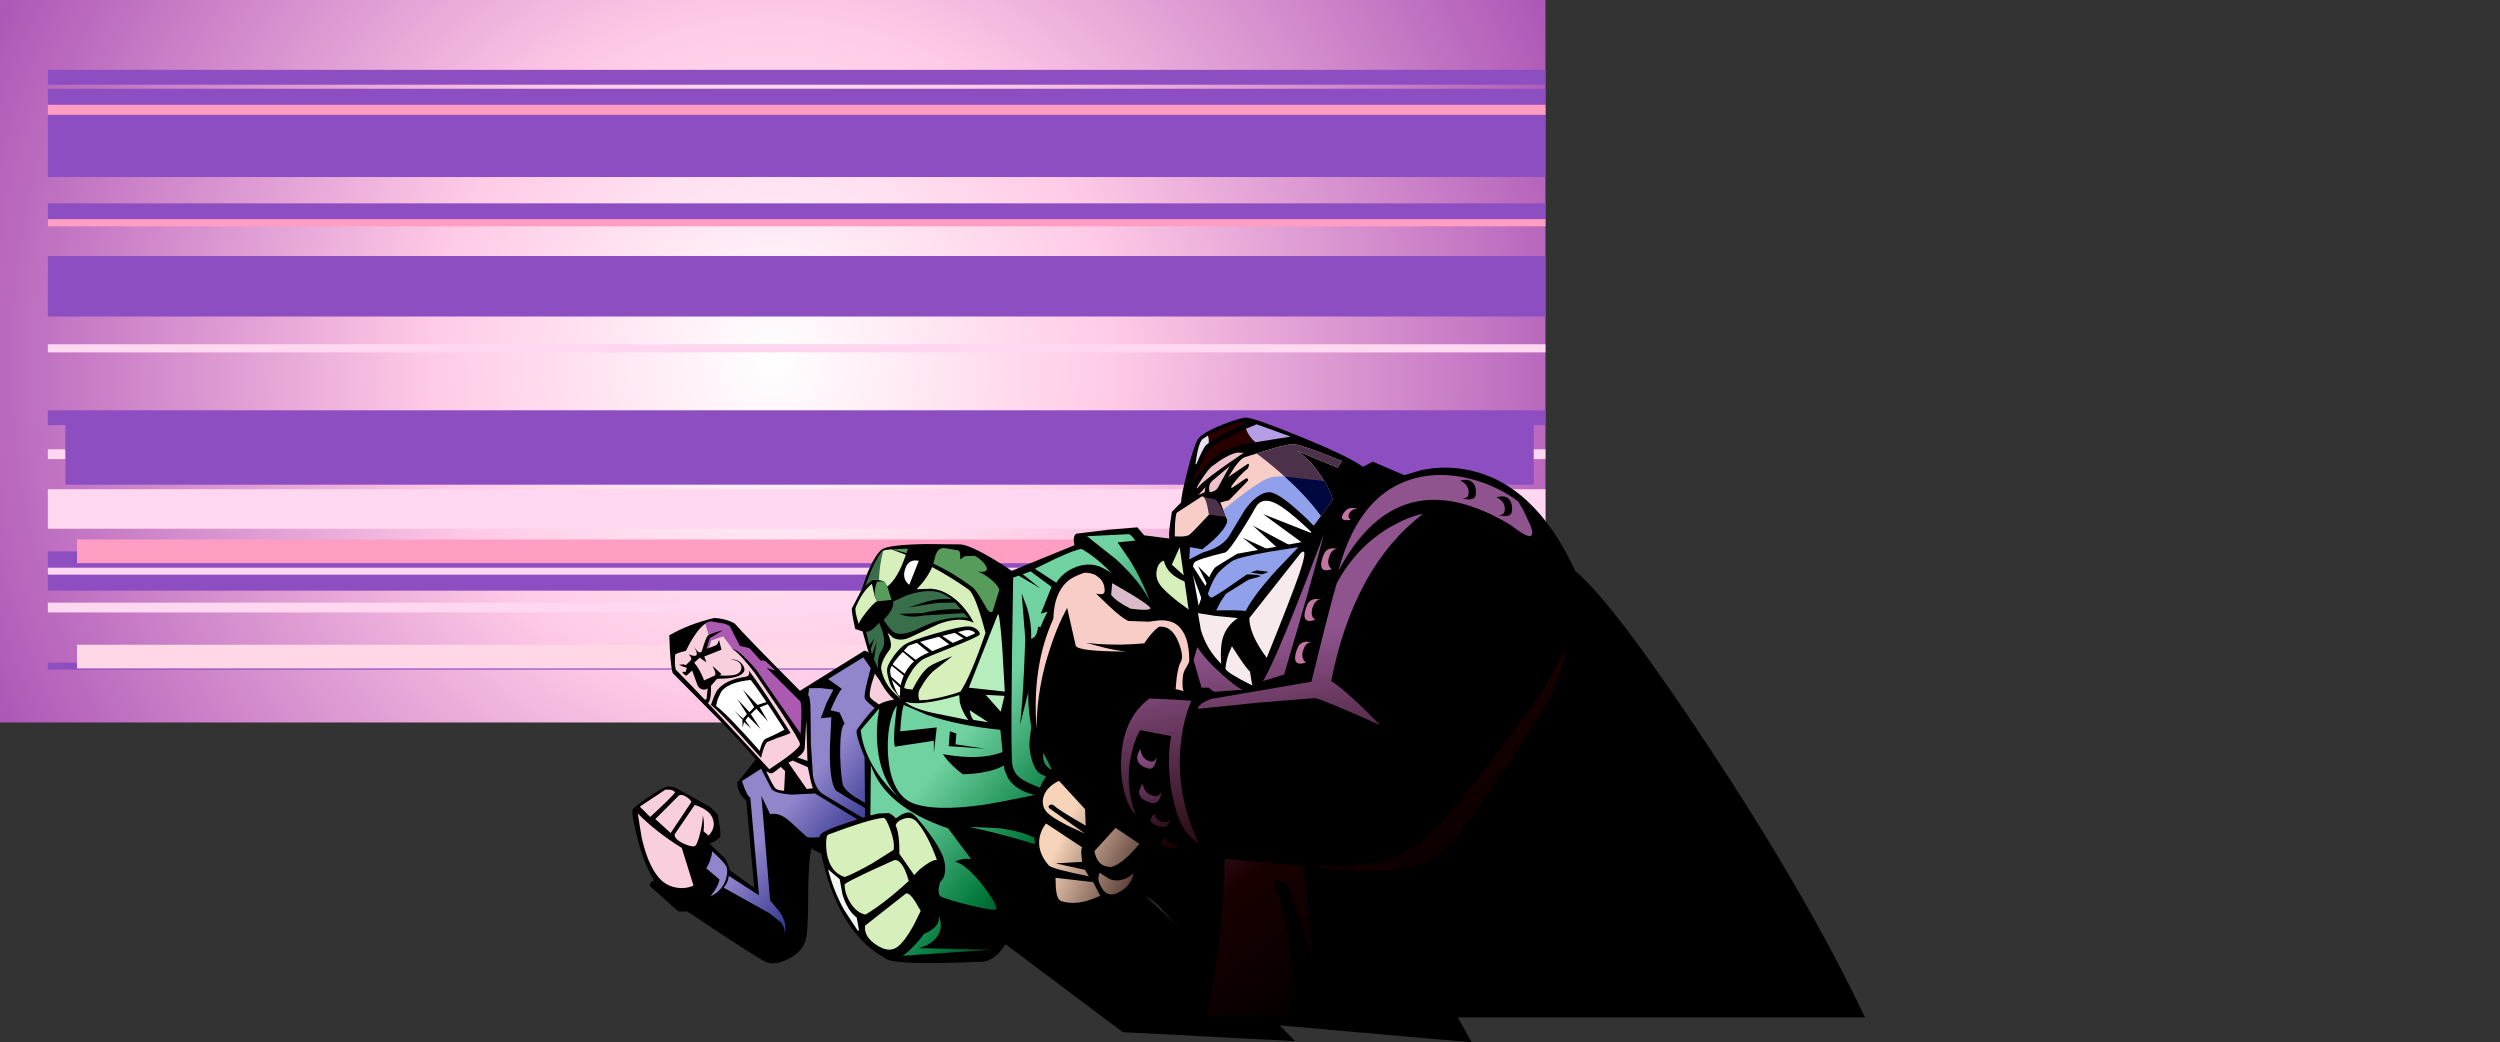 <?xml version="1.0" encoding="UTF-8" standalone="no"?>
<svg xmlns:xlink="http://www.w3.org/1999/xlink" height="217.8px" width="522.5px" xmlns="http://www.w3.org/2000/svg">
  <rect width="100%" height="100%" fill="#333333" stroke="none"/>
  <g transform="matrix(1.0, 0.0, 0.0, 1.0, 167.6, 79.5)">
    <use height="151.0" transform="matrix(1.0, 0.0, 0.0, 1.0, -167.6, -79.5)" width="323.0" xlink:href="#shape0"/>
    <use height="53.65" transform="matrix(1.0, 0.0, 0.0, 1.0, -153.95, 6.55)" width="309.35" xlink:href="#shape1"/>
    <use height="124.05" transform="matrix(0.713, 0.0, 0.0, 0.713, -35.453, 49.654)" width="194.3" xlink:href="#shape2"/>
    <use height="157.95" transform="matrix(0.713, 0.0, 0.0, 0.713, 3.688, 25.721)" width="191.15" xlink:href="#shape3"/>
    <use height="175.8" transform="matrix(0.713, 0.0, 0.0, 0.713, 47.27, 7.791)" width="245.3" xlink:href="#shape4"/>
  </g>
  <defs>
    <g id="shape0" transform="matrix(1.0, 0.0, 0.0, 1.0, 167.6, 79.5)">
      <path d="M155.4 71.5 L-167.6 71.5 -167.6 -79.5 155.4 -79.5 155.4 71.5" fill="url(#gradient0)" fill-rule="evenodd" stroke="none"/>
      <path d="M155.4 -42.5 L-157.6 -42.5 -157.6 -60.95 155.4 -60.95 155.4 -42.5" fill="#8d4ec2" fill-rule="evenodd" stroke="none"/>
      <path d="M155.4 43.95 L-157.6 43.95 -157.6 35.75 155.4 35.75 155.4 43.95" fill="#8d4ec2" fill-rule="evenodd" stroke="none"/>
      <path d="M155.4 31.0 L-157.6 31.0 -157.6 22.75 155.4 22.75 155.4 31.0" fill="#ffd7f0" fill-rule="evenodd" stroke="none"/>
      <path d="M155.4 -5.85 L-157.6 -5.85 -157.6 -7.55 155.4 -7.55 155.4 -5.85" fill="#ffd7f0" fill-rule="evenodd" stroke="none"/>
      <path d="M155.4 -13.35 L-157.6 -13.35 -157.6 -26.0 155.4 -26.0 155.4 -13.35" fill="#8d4ec2" fill-rule="evenodd" stroke="none"/>
      <path d="M155.4 60.45 L-157.6 60.45 -157.6 59.0 155.4 59.0 155.4 60.45" fill="#8d4ec2" fill-rule="evenodd" stroke="none"/>
      <path d="M155.4 -32.9 L-157.6 -32.9 -157.6 -37.0 155.4 -37.0 155.4 -32.9" fill="#8d4ec2" fill-rule="evenodd" stroke="none"/>
      <path d="M155.4 16.45 L-157.6 16.45 -157.6 14.4 155.4 14.4 155.4 16.45" fill="#ffd7f0" fill-rule="evenodd" stroke="none"/>
      <path d="M155.4 -55.5 L-157.6 -55.5 -157.6 -57.6 155.4 -57.6 155.4 -55.5" fill="#ff9dc2" fill-rule="evenodd" stroke="none"/>
      <path d="M155.4 48.5 L-157.6 48.5 -157.6 46.45 155.4 46.45 155.4 48.5" fill="#ffd7f0" fill-rule="evenodd" stroke="none"/>
      <path d="M155.4 40.6 L-157.6 40.6 -157.6 39.15 155.4 39.15 155.4 40.6" fill="#ffd7f0" fill-rule="evenodd" stroke="none"/>
      <path d="M155.4 -32.2 L-157.6 -32.2 -157.6 -33.7 155.4 -33.7 155.4 -32.2" fill="#ff9dc2" fill-rule="evenodd" stroke="none"/>
      <path d="M155.4 9.35 L-157.6 9.35 -157.6 6.25 155.4 6.25 155.4 9.35" fill="#8d4ec2" fill-rule="evenodd" stroke="none"/>
      <path d="M155.4 -61.8 L-157.6 -61.8 -157.6 -64.9 155.4 -64.9 155.4 -61.8" fill="#8d4ec2" fill-rule="evenodd" stroke="none"/>
    </g>
    <radialGradient cx="0" cy="0" gradientTransform="matrix(0.218, 0.0, 0.0, 0.218, -6.1, -4.0)" gradientUnits="userSpaceOnUse" id="gradient0" r="819.2" spreadMethod="pad">
      <stop offset="0.0" stop-color="#ffffff"/>
      <stop offset="0.4" stop-color="#ffcae6"/>
      <stop offset="1.0" stop-color="#ac56b6"/>
    </radialGradient>
    <g id="shape1" transform="matrix(1.0, 0.0, 0.0, 1.0, 153.95, -6.55)">
      <path d="M152.95 6.55 L152.95 21.8 -153.95 21.8 -153.95 6.55 152.95 6.55" fill="#8d4ec2" fill-rule="evenodd" stroke="none"/>
      <path d="M155.4 38.2 L-151.5 38.2 -151.5 33.25 155.4 33.25 155.4 38.2" fill="#ff9dc2" fill-rule="evenodd" stroke="none"/>
      <path d="M155.4 60.2 L-151.5 60.2 -151.5 55.25 155.4 55.25 155.4 60.2" fill="#ffd7e6" fill-rule="evenodd" stroke="none"/>
    </g>
    <g id="shape2" transform="matrix(1.0, 0.0, 0.0, 1.0, 97.15, 62.0)">
      <path d="M19.5 -46.75 Q25.9 -41.55 25.7 -40.45 25.4 -38.8 23.6 -34.8 21.5 -30.15 20.35 -29.75 L1.8 -21.85 Q23.5 -8.75 62.5 28.0 82.0 46.35 97.15 62.05 L46.6 59.4 13.15 34.3 Q-13.7 14.15 -18.6 13.0 L-32.15 10.15 Q-40.3 8.15 -44.65 5.6 -45.6 9.7 -45.6 20.5 -45.6 30.6 -46.45 32.8 -47.65 36.15 -51.7 38.1 -55.65 40.05 -58.3 38.7 -61.75 36.95 -81.05 24.0 -83.6 24.25 -84.05 23.7 L-92.0 16.55 Q-91.95 15.1 -90.7 15.0 -93.85 10.0 -95.8 1.95 -97.55 -5.0 -97.0 -5.9 -96.6 -6.6 -92.4 -9.5 -87.85 -12.6 -86.65 -12.6 -85.55 -12.65 -84.05 -12.0 L-74.3 -6.6 -72.1 -4.4 -71.6 -1.35 Q-71.15 1.8 -71.4 2.2 -71.8 2.9 -74.5 4.2 L-70.15 8.3 Q-69.25 9.3 -68.55 11.95 L-61.4 17.1 -63.75 -8.55 Q-66.15 -10.25 -66.45 -13.8 -65.85 -14.2 -63.8 -16.9 L-61.0 -20.45 Q-63.25 -23.55 -73.0 -33.45 L-85.3 -45.85 Q-86.05 -48.2 -86.3 -56.9 -80.7 -60.2 -73.1 -62.0 -69.95 -61.85 -67.2 -60.45 -64.2 -56.95 -48.0 -40.65 L-29.15 -52.4 Q-28.7 -52.5 -26.9 -51.2 L-25.2 -49.9 Q-22.8 -57.95 -20.1 -58.85 -18.4 -59.4 -10.2 -57.05 L-2.25 -54.55 11.25 -52.2 Q13.1 -52.0 19.5 -46.75" fill="#000000" fill-rule="evenodd" stroke="none"/>
      <path d="M-67.75 -52.9 L-67.65 -52.8 Q-65.25 -51.2 -61.2 -45.8 L-54.0 -35.15 Q-48.0 -26.0 -48.0 -25.05 -47.85 -23.65 -57.0 -17.65 -76.15 -38.6 -84.4 -46.85 -84.8 -48.4 -84.6 -51.15 -84.6 -51.45 -83.0 -51.95 L-81.4 -52.4 Q-78.55 -58.3 -75.75 -60.35 L-72.95 -59.5 Q-70.0 -58.5 -69.4 -57.6 L-67.75 -52.9" fill="#f9cedd" fill-rule="evenodd" stroke="none"/>
      <path d="M-19.15 -57.35 Q-19.75 -53.75 -11.35 -54.4 -18.65 -43.65 -19.4 -43.0 -19.9 -42.55 -22.2 -44.6 -24.6 -46.6 -24.4 -47.35 -24.2 -48.35 -19.15 -57.35" fill="#f9cedd" fill-rule="evenodd" stroke="none"/>
      <path d="M-7.7 -49.0 L-4.15 -47.25 Q-4.35 -46.8 -13.45 -37.15 -14.25 -36.55 -16.2 -38.05 -18.1 -39.6 -17.8 -40.6 -17.4 -41.9 -10.95 -52.55 -11.35 -50.75 -7.7 -49.0" fill="#f9cedd" fill-rule="evenodd" stroke="none"/>
      <path d="M-3.0 -45.5 Q-4.0 -42.85 1.15 -38.4 -8.1 -32.6 -10.15 -32.4 -11.45 -32.25 -12.35 -33.7 -13.1 -35.0 -12.85 -35.6 L-3.0 -45.5" fill="#f9cedd" fill-rule="evenodd" stroke="none"/>
      <path d="M10.25 -51.05 L15.6 -48.0 22.2 -43.35 Q20.85 -44.15 13.85 -44.6 7.2 -45.0 6.95 -45.5 L-0.1 -53.0 10.25 -51.05" fill="url(#gradient1)" fill-rule="evenodd" stroke="none"/>
      <path d="M-27.4 -38.7 Q-27.85 -39.45 -27.0 -42.7 L-26.0 -45.75 Q-25.4 -44.25 -23.0 -42.45 -20.55 -40.65 -19.2 -40.8 -19.5 -37.95 -15.6 -34.4 -17.0 -31.4 -17.6 -31.95 -26.6 -37.5 -27.4 -38.7" fill="#f9cedd" fill-rule="evenodd" stroke="none"/>
      <path d="M-27.25 -47.3 L-28.25 -43.5 Q-29.2 -39.5 -29.05 -38.6 -28.8 -37.1 -20.2 -31.6 -19.6 -31.2 -18.35 -26.8 -16.85 -21.75 -16.55 -17.25 -15.55 -3.85 -25.4 -5.7 L-31.85 -9.5 Q-34.95 -11.55 -35.5 -13.3 -36.3 -18.45 -36.2 -24.05 -36.1 -30.15 -34.9 -31.0 L-36.4 -34.3 -39.05 -34.95 Q-36.6 -40.55 -35.7 -41.2 L-39.75 -44.1 -29.45 -50.45 -27.25 -47.3" fill="url(#gradient2)" fill-rule="evenodd" stroke="none"/>
      <path d="M-38.2 -41.0 L-40.25 -37.0 -41.9 -32.6 -38.8 -32.9 -39.25 -23.65 Q-39.35 -13.9 -37.45 -11.4 -29.95 -6.6 -6.5 6.45 L-3.75 12.0 Q-22.2 1.0 -40.75 -10.05 -43.4 -11.4 -44.2 -15.8 L-44.8 -25.15 -44.9 -34.45 Q-44.9 -38.8 -45.6 -39.35 L-45.3 -41.4 -42.0 -41.45 -38.2 -41.0" fill="url(#gradient3)" fill-rule="evenodd" stroke="none"/>
      <path d="M-65.0 -14.2 L-59.4 -17.8 -56.35 -11.9 Q-55.4 -10.6 -50.5 -10.2 L-43.6 -10.55 -29.35 -1.85 Q-31.15 -0.15 -37.6 1.4 -43.85 2.8 -45.95 2.2 L-50.4 -1.85 Q-53.75 -5.15 -56.75 -4.5 L-59.3 -9.85 -56.75 20.8 -53.8 24.35 Q-51.6 27.7 -52.55 30.55 -52.35 28.6 -53.65 27.15 L-56.95 24.55 -70.4 17.05 Q-69.45 16.0 -69.05 14.7 L-68.85 13.6 -60.0 19.3 -62.55 -9.35 Q-63.55 -9.75 -65.0 -14.2" fill="url(#gradient4)" fill-rule="evenodd" stroke="none"/>
      <path d="M-48.75 -21.1 Q-46.8 -22.4 -46.6 -23.85 L-46.15 -32.1 -45.8 -20.1 -48.75 -21.1" fill="#f9cedd" fill-rule="evenodd" stroke="none"/>
      <path d="M-50.15 -20.2 L-45.7 -18.25 Q-44.6 -12.8 -44.2 -12.1 L-46.0 -11.85 -51.4 -19.6 -50.15 -20.2" fill="#f9cedd" fill-rule="evenodd" stroke="none"/>
      <path d="M-53.6 -18.35 L-52.35 -17.1 -52.65 -11.35 Q-54.5 -11.45 -55.15 -12.0 -55.8 -12.55 -57.9 -17.05 -56.95 -16.5 -56.4 -16.45 -55.95 -16.4 -53.6 -18.35" fill="#f9cedd" fill-rule="evenodd" stroke="none"/>
      <path d="M-84.6 -10.85 Q-85.35 -9.75 -91.9 -3.65 L-94.95 -6.7 -87.4 -11.7 -85.95 -11.65 Q-84.95 -11.4 -84.6 -10.85" fill="#f9cedd" fill-rule="evenodd" stroke="none"/>
      <path d="M-83.45 -10.0 Q-82.6 -10.4 -81.35 -9.6 -80.25 -8.9 -79.8 -8.1 L-85.9 1.05 -90.4 -3.05 -83.45 -10.0" fill="#f9cedd" fill-rule="evenodd" stroke="none"/>
      <path d="M-82.4 4.0 Q-84.8 2.8 -84.75 1.45 L-78.85 -7.2 Q-74.1 -5.7 -73.4 -2.65 -72.8 -0.3 -74.8 1.8 L-76.25 0.55 Q-75.95 -2.3 -76.5 -4.2 -76.4 -2.5 -77.25 1.05 -78.2 4.9 -79.0 4.95 -80.2 5.05 -82.4 4.0" fill="#f9cedd" fill-rule="evenodd" stroke="none"/>
      <path d="M-82.65 5.4 L-79.2 16.45 Q-81.7 17.55 -84.45 17.0 -87.55 16.4 -89.6 13.85 -92.6 10.2 -94.4 2.4 L-95.55 -4.7 Q-90.1 0.8 -82.65 5.4" fill="#f9cedd" fill-rule="evenodd" stroke="none"/>
      <path d="M-73.7 6.4 L-71.65 8.35 Q-69.55 10.4 -69.4 11.4 -69.1 13.2 -69.95 15.25 -71.2 18.2 -74.2 19.6 -71.75 16.4 -71.6 14.65 L-75.45 11.4 Q-74.0 8.95 -73.7 6.4" fill="url(#gradient5)" fill-rule="evenodd" stroke="none"/>
      <path d="M-75.95 -52.45 L-74.6 -56.4 -75.75 -60.35 Q-74.85 -61.0 -74.05 -61.0 L-70.15 -60.35 -68.6 -59.65 -65.6 -53.8 -62.8 -53.15 -59.4 -49.4 -59.05 -49.6 -58.2 -49.4 Q-54.8 -46.4 -55.5 -46.6 L-57.8 -47.4 -48.0 -37.65 Q-47.45 -37.2 -47.6 -32.6 L-47.8 -28.05 -59.85 -45.4 Q-60.45 -46.6 -63.15 -49.4 -66.25 -52.7 -67.75 -52.9 L-70.5 -56.6 -74.0 -55.4 -74.85 -52.65 -75.95 -52.45" fill="#ac59b2" fill-rule="evenodd" stroke="none"/>
      <path d="M-78.45 -52.4 L-78.95 -53.45 Q-77.55 -51.2 -76.8 -52.2 -75.6 -56.15 -75.05 -56.8 -74.7 -57.2 -72.6 -57.85 L-70.6 -58.4 -74.4 -56.1 -75.4 -52.95 Q-73.35 -53.65 -72.65 -54.0 -72.2 -54.15 -71.95 -54.9 L-71.75 -55.6 -71.0 -52.7 -76.05 -50.7 -75.45 -49.0 -77.4 -50.35 -79.0 -48.9 Q-77.25 -46.8 -76.1 -43.7 L-73.15 -45.05 Q-72.5 -45.2 -73.0 -46.6 L-73.65 -47.95 -71.05 -45.6 -74.0 -42.2 -74.65 -41.6 Q-75.5 -40.95 -76.2 -41.0 -77.4 -41.05 -78.0 -42.2 L-79.6 -46.6 -81.2 -45.15 Q-81.75 -45.0 -82.55 -46.2 L-81.5 -46.2 -81.15 -47.35 Q-82.95 -47.95 -83.4 -48.3 L-82.2 -48.4 -81.4 -48.2 -80.0 -49.6 Q-79.65 -50.0 -80.1 -50.7 L-80.6 -51.35 Q-78.9 -50.6 -78.4 -51.05 -78.05 -51.35 -78.45 -52.4" fill="#000000" fill-rule="evenodd" stroke="none"/>
      <path d="M-71.8 -45.15 Q-67.4 -44.9 -66.2 -45.7 -64.95 -46.45 -65.2 -47.9 -65.6 -49.6 -68.5 -49.85 -66.0 -50.0 -64.8 -48.25 -63.55 -46.55 -65.2 -45.45 -67.25 -44.05 -72.85 -44.2 L-71.8 -45.15" fill="#000000" fill-rule="evenodd" stroke="none"/>
      <path d="M-74.1 -42.9 Q-73.9 -37.0 -75.25 -37.05 -76.6 -37.15 -78.0 -39.75 -75.75 -37.25 -75.35 -38.4 L-75.0 -41.95 -74.1 -42.9" fill="#000000" fill-rule="evenodd" stroke="none"/>
      <path d="M-74.1 -36.5 Q-72.9 -40.0 -72.1 -41.0 -69.75 -43.9 -64.0 -44.75 -62.4 -45.0 -63.1 -46.7 -59.25 -41.85 -50.75 -28.3 -51.85 -27.7 -54.7 -26.8 L-57.6 -25.65 Q-58.5 -24.85 -59.4 -21.0 L-65.55 -27.85 Q-72.05 -35.0 -74.1 -36.5" fill="#000000" fill-rule="evenodd" stroke="none"/>
      <path d="M-72.6 -36.2 L-72.1 -38.2 -71.1 -40.35 Q-69.25 -42.9 -63.6 -43.7 L-62.4 -43.8 Q-59.65 -40.35 -52.55 -29.25 -54.8 -28.0 -58.25 -26.5 -59.15 -25.75 -59.8 -23.05 -69.35 -33.85 -72.6 -36.2" fill="#ffffff" fill-rule="evenodd" stroke="none"/>
      <path d="M-60.8 -35.4 L-62.4 -33.8 -59.5 -29.4 -63.15 -33.1 -64.0 -32.0 -62.35 -29.6 -64.4 -31.5 -64.85 -29.8 -64.85 -32.2 -67.25 -34.8 -64.65 -32.5 -63.55 -33.85 -66.35 -38.2 -62.8 -34.4 -61.4 -35.85 -64.75 -41.0 -60.45 -36.5 -57.25 -37.55 -57.0 -36.9 -59.8 -35.8 -57.35 -31.65 -60.8 -35.4" fill="#000000" fill-rule="evenodd" stroke="none"/>
    </g>
    <linearGradient gradientTransform="matrix(0.025, 0.02, -0.02, 0.025, 9.25, -39.2)" gradientUnits="userSpaceOnUse" id="gradient1" spreadMethod="pad" x1="-819.2" x2="819.2">
      <stop offset="0.0" stop-color="#9185cc"/>
      <stop offset="0.584" stop-color="#111977"/>
      <stop offset="1.0" stop-color="#00002a"/>
    </linearGradient>
    <linearGradient gradientTransform="matrix(0.025, 0.02, -0.02, 0.025, -16.15, -8.4)" gradientUnits="userSpaceOnUse" id="gradient2" spreadMethod="pad" x1="-819.2" x2="819.2">
      <stop offset="0.0" stop-color="#9185cc"/>
      <stop offset="0.584" stop-color="#111977"/>
      <stop offset="1.0" stop-color="#00002a"/>
    </linearGradient>
    <linearGradient gradientTransform="matrix(0.025, 0.02, -0.02, 0.025, -22.0, -1.4)" gradientUnits="userSpaceOnUse" id="gradient3" spreadMethod="pad" x1="-819.2" x2="819.2">
      <stop offset="0.0" stop-color="#9185cc"/>
      <stop offset="0.584" stop-color="#111977"/>
      <stop offset="1.0" stop-color="#00002a"/>
    </linearGradient>
    <linearGradient gradientTransform="matrix(0.025, 0.02, -0.02, 0.025, -42.4, 23.35)" gradientUnits="userSpaceOnUse" id="gradient4" spreadMethod="pad" x1="-819.2" x2="819.2">
      <stop offset="0.0" stop-color="#9185cc"/>
      <stop offset="0.584" stop-color="#111977"/>
      <stop offset="1.0" stop-color="#00002a"/>
    </linearGradient>
    <linearGradient gradientTransform="matrix(0.025, 0.02, -0.02, 0.025, -54.85, 38.4)" gradientUnits="userSpaceOnUse" id="gradient5" spreadMethod="pad" x1="-819.2" x2="819.2">
      <stop offset="0.0" stop-color="#9185cc"/>
      <stop offset="0.584" stop-color="#111977"/>
      <stop offset="1.0" stop-color="#00002a"/>
    </linearGradient>
    <g id="shape3" transform="matrix(1.0, 0.0, 0.0, 1.0, 95.55, 78.95)">
      <path d="M79.8 52.1 Q89.75 68.2 95.6 79.0 L35.35 73.7 Q14.15 49.7 4.0 39.2 -2.35 32.65 -26.9 24.9 -34.6 22.5 -43.2 20.2 L-50.25 18.45 -44.9 27.6 Q-39.45 37.85 -38.9 43.55 -38.6 46.65 -41.25 50.6 -44.05 54.75 -47.3 55.35 -74.7 56.6 -76.45 54.25 -86.75 48.7 -92.25 33.8 -94.1 28.7 -95.05 23.6 -95.75 19.35 -95.45 18.4 -95.05 17.2 -88.55 15.0 L-82.2 12.95 -82.35 -4.55 -83.75 -8.2 Q-85.05 -12.0 -84.6 -12.6 -80.55 -18.35 -78.1 -20.05 -76.9 -20.9 -73.7 -21.45 -77.6 -24.75 -80.65 -33.4 L-82.95 -41.45 -85.1 -42.15 Q-86.2 -47.15 -86.1 -48.15 L-83.25 -53.6 -81.45 -58.75 Q-79.15 -64.15 -77.2 -65.5 -75.25 -66.85 -64.55 -67.05 L-54.25 -66.95 Q-50.3 -66.6 -39.2 -59.2 L-20.85 -66.7 -21.05 -68.15 Q-21.05 -69.7 -20.25 -70.1 L-10.85 -71.25 -2.4 -71.95 -0.4 -69.6 7.6 -68.6 10.9 -73.2 Q14.3 -77.9 15.15 -78.25 20.5 -80.5 33.1 -75.7 59.45 -62.55 61.1 -58.75 62.55 -55.35 57.75 -46.05 52.55 -35.95 45.5 -32.35 L27.55 -31.7 13.6 -30.7 23.9 -21.95 Q35.05 -12.0 39.5 -6.3 59.95 19.95 79.8 52.1" fill="#000000" fill-rule="evenodd" stroke="none"/>
      <path d="M15.4 -76.0 L21.0 -75.85 Q25.0 -73.95 26.45 -70.15 20.9 -60.05 17.15 -57.2 14.9 -55.4 11.05 -58.0 L7.7 -61.0 10.75 -67.75 Q14.05 -74.8 15.4 -76.0" fill="#d7f0bb" fill-rule="evenodd" stroke="none"/>
      <path d="M33.4 -65.7 Q36.2 -62.15 35.0 -58.8 30.3 -54.0 25.95 -50.25 24.95 -49.45 21.85 -51.85 18.75 -54.3 19.25 -55.55 19.8 -57.0 23.15 -62.15 26.7 -67.55 27.75 -68.3 30.65 -69.2 33.4 -65.7" fill="#d7f0bb" fill-rule="evenodd" stroke="none"/>
      <path d="M36.35 -57.0 Q38.4 -57.45 40.95 -53.5 43.45 -49.6 42.5 -48.8 41.35 -47.85 38.1 -46.2 34.05 -44.2 31.25 -43.65 28.55 -44.2 27.75 -46.85 L27.55 -49.4 36.35 -57.0" fill="#d7f0bb" fill-rule="evenodd" stroke="none"/>
      <path d="M5.35 -62.2 Q6.35 -57.95 11.9 -55.9 14.65 -54.9 17.2 -54.75 L18.35 -51.2 Q17.3 -50.8 16.6 -48.15 L16.15 -45.5 Q9.15 -50.0 5.35 -53.8 2.75 -56.35 3.25 -59.2 3.65 -61.6 5.35 -62.2" fill="#d7f0bb" fill-rule="evenodd" stroke="none"/>
      <path d="M-8.2 -67.55 L-4.65 -62.4 Q-1.05 -56.6 1.55 -49.65 -1.05 -55.6 -8.6 -62.55 L-17.15 -69.35 -4.8 -69.95 Q-3.85 -69.4 -3.0 -68.05 L-8.2 -67.55" fill="url(#gradient6)" fill-rule="evenodd" stroke="none"/>
      <path d="M-23.85 -54.2 L-32.45 -59.8 -26.5 -62.7 Q-20.25 -65.6 -18.7 -65.6 -8.75 -59.8 0.0 -45.1 4.4 -37.8 6.8 -31.6 L11.55 -28.2 Q17.25 -24.0 22.2 -19.9 38.0 -6.8 40.1 0.6 37.95 -3.3 24.85 -13.8 12.25 -24.0 10.35 -24.15 12.05 -19.8 10.05 -9.9 9.6 -23.8 1.6 -38.25 -0.9 -42.85 -3.8 -46.7 -6.25 -50.0 -6.1 -49.4 L-1.35 -39.4 -4.15 -41.15 -1.85 -35.3 Q0.55 -28.2 1.0 -21.85 2.35 -1.6 -16.65 3.5 -27.25 0.65 -29.35 -2.45 -30.1 -3.55 -30.0 -5.05 -29.7 -6.7 -29.7 -7.5 -29.65 -9.15 -23.35 -29.0 -17.15 -48.3 -17.45 -48.7 -17.9 -49.2 -20.35 -50.1 L-22.7 -50.9 -26.5 -49.5 -23.85 -54.2" fill="url(#gradient7)" fill-rule="evenodd" stroke="none"/>
      <path d="M-53.55 0.45 Q-45.65 0.2 -41.5 -2.15 L-41.4 -1.05 -40.4 1.4 Q-38.15 5.2 -32.45 6.5 -44.25 8.95 -47.95 9.45 -61.45 11.3 -67.85 9.05 -74.6 6.6 -75.45 -5.0 -75.8 -9.6 -75.05 -13.8 -74.25 -18.0 -72.9 -19.65 L-73.55 -13.6 Q-73.9 -8.5 -73.45 -7.65 L-62.05 -9.4 -62.05 -5.7 -61.2 -13.3 -71.9 -12.15 Q-71.65 -17.35 -70.9 -19.9 L-64.1 -17.0 Q-54.85 -13.8 -42.55 -12.6 L-41.9 -6.1 Q-48.25 -3.5 -59.4 -5.45 -57.25 -2.3 -53.55 0.45" fill="url(#gradient8)" fill-rule="evenodd" stroke="none"/>
      <path d="M-6.45 30.15 Q-31.35 20.2 -51.7 15.85 L-42.75 16.25 Q-37.15 17.05 -34.0 18.4 L-6.45 30.15" fill="url(#gradient9)" fill-rule="evenodd" stroke="none"/>
      <path d="M-93.1 18.15 Q-80.85 13.55 -76.8 13.2 -76.05 13.25 -74.8 16.7 -73.45 20.4 -73.85 22.6 L-80.1 26.55 Q-85.75 29.7 -88.15 30.55 -92.35 29.3 -93.4 23.75 -93.7 21.8 -93.6 19.95 -93.45 18.25 -93.1 18.15" fill="#d7f0bb" fill-rule="evenodd" stroke="none"/>
      <path d="M-73.65 25.6 Q-72.05 25.3 -70.55 28.45 -69.85 30.05 -69.4 31.7 -76.2 38.0 -82.05 41.55 -84.45 41.2 -86.4 38.3 -88.25 35.4 -88.2 32.65 -87.5 32.0 -80.5 28.7 L-73.65 25.6" fill="#d7f0bb" fill-rule="evenodd" stroke="none"/>
      <path d="M-72.75 51.05 Q-75.25 52.9 -78.9 50.45 -82.65 48.0 -82.2 44.8 L-70.25 35.4 Q-69.25 35.05 -67.5 37.75 L-65.9 40.5 -68.05 44.85 Q-70.65 49.5 -72.75 51.05" fill="#d7f0bb" fill-rule="evenodd" stroke="none"/>
      <path d="M-93.05 28.3 L-89.65 31.2 -88.85 35.6 Q-87.4 40.4 -84.65 42.45 L-84.1 45.55 Q-83.85 47.0 -84.6 45.9 L-88.35 40.2 Q-91.5 34.55 -93.05 28.3" fill="#f2f9ee" fill-rule="evenodd" stroke="none"/>
      <path d="M-72.15 23.75 Q-72.1 17.7 -73.25 15.45 -72.9 14.1 -70.8 13.45 -68.45 12.7 -66.9 14.55 -63.7 18.4 -61.15 25.55 -62.25 25.45 -64.35 26.9 -66.4 28.3 -67.8 30.0 L-72.15 23.75" fill="#d7f0bb" fill-rule="evenodd" stroke="none"/>
      <path d="M-68.8 11.75 Q-69.8 11.35 -71.6 12.3 L-73.2 13.35 Q-73.95 12.45 -75.2 11.8 L-78.4 11.95 -80.65 12.5 -80.5 -2.2 Q-76.3 10.0 -57.85 16.3 L-51.15 25.25 -52.65 25.2 Q-54.4 25.35 -55.8 26.0 -52.1 27.2 -47.45 33.35 -43.15 39.05 -43.75 40.0 -44.1 40.6 -51.25 38.9 -57.85 37.25 -59.65 36.45 -60.85 36.0 -60.65 34.0 L-60.25 32.1 Q-58.05 30.15 -59.0 25.8 -59.65 22.8 -63.65 17.4 -67.4 12.3 -68.8 11.75" fill="url(#gradient10)" fill-rule="evenodd" stroke="none"/>
      <path d="M-78.05 -18.9 L-78.5 -15.9 Q-78.9 -12.15 -78.65 -8.55 -77.9 1.6 -72.15 7.5 -82.35 -2.2 -83.5 -12.5 L-78.05 -18.9" fill="url(#gradient11)" fill-rule="evenodd" stroke="none"/>
      <path d="M-66.55 51.4 L-44.95 51.85 -71.2 53.65 Q-70.1 53.0 -67.95 50.8 -65.75 48.55 -65.05 47.3 -59.3 44.8 -60.9 41.15 -58.85 45.5 -61.45 48.5 -63.3 50.6 -66.55 51.4" fill="url(#gradient12)" fill-rule="evenodd" stroke="none"/>
      <path d="M-43.35 -46.3 Q-42.8 -47.8 -41.95 -35.95 L-41.25 -23.8 -51.8 -24.95 -43.35 -46.3" fill="#b6edbc" fill-rule="evenodd" stroke="none"/>
      <path d="M-54.6 -22.75 L-54.45 -20.65 Q-53.85 -18.1 -51.95 -15.45 L-62.35 -17.55 Q-68.8 -19.0 -70.65 -21.0 -66.85 -19.2 -54.6 -22.75" fill="#b6edbc" fill-rule="evenodd" stroke="none"/>
      <path d="M-51.55 -18.35 L-46.1 -14.8 -50.45 -15.5 Q-51.25 -16.4 -51.55 -18.35" fill="#b6edbc" fill-rule="evenodd" stroke="none"/>
      <path d="M-42.45 -17.9 L-46.85 -22.85 -41.35 -22.55 -42.45 -17.9" fill="#b6edbc" fill-rule="evenodd" stroke="none"/>
      <path d="M-70.45 -59.75 Q-69.55 -62.75 -66.45 -62.15 L-69.25 -55.1 Q-71.45 -56.8 -70.45 -59.75" fill="#ffffff" fill-rule="evenodd" stroke="none"/>
      <path d="M-55.85 -49.9 L-54.1 -47.9 Q-59.5 -48.2 -65.45 -46.8 L-72.2 -46.6 Q-69.05 -45.25 -65.1 -46.1 L-53.3 -46.8 -51.95 -45.45 Q-58.85 -46.0 -65.8 -42.6 -70.95 -40.0 -73.35 -41.0 -74.65 -41.5 -76.75 -44.8 -73.45 -48.35 -74.0 -50.2 -72.1 -51.0 -70.25 -51.9 -65.7 -53.55 -62.05 -53.2 -59.4 -52.95 -56.85 -50.85 -60.95 -51.35 -65.5 -49.75 L-69.55 -48.45 -64.95 -49.2 -60.9 -49.8 -55.85 -49.9" fill="#396e4a" fill-rule="evenodd" stroke="none"/>
      <path d="M-78.1 -44.0 Q-75.55 -38.3 -77.35 -35.85 -78.65 -34.15 -78.35 -30.55 L-79.6 -33.2 -78.75 -38.8 Q-78.9 -37.95 -80.15 -34.75 L-80.6 -36.05 -79.45 -39.55 Q-79.55 -39.2 -80.95 -37.4 L-81.95 -41.4 Q-80.55 -41.05 -78.1 -44.0" fill="#396e4a" fill-rule="evenodd" stroke="none"/>
      <path d="M24.35 -75.25 L21.7 -77.45 Q51.2 -69.65 44.95 -49.1 45.0 -51.35 42.15 -54.9 39.55 -58.2 36.85 -59.9 37.3 -62.6 35.15 -66.0 32.55 -70.0 27.95 -70.75 27.2 -72.65 24.35 -75.25" fill="#d7f0bb" fill-rule="evenodd" stroke="none"/>
      <path d="M41.15 -69.6 Q60.8 -60.35 58.9 -55.95 58.25 -54.45 55.3 -53.9 52.7 -53.45 51.35 -53.95 51.2 -56.2 46.15 -63.15 L41.15 -69.6" fill="url(#gradient13)" fill-rule="evenodd" stroke="none"/>
      <path d="M-79.4 -51.8 L-78.7 -50.25 Q-79.45 -50.05 -81.65 -47.35 -83.85 -44.6 -84.05 -43.6 -85.35 -47.45 -84.95 -48.5 -82.95 -53.25 -80.2 -55.4 L-79.4 -51.8" fill="#d7f0bb" fill-rule="evenodd" stroke="none"/>
      <path d="M-70.05 -64.4 L-74.25 -65.5 -69.65 -65.7 -70.05 -64.4" fill="#579c5a" fill-rule="evenodd" stroke="none"/>
      <path d="M-74.5 -65.5 L-70.25 -63.9 Q-72.65 -56.85 -75.7 -54.6 L-76.7 -56.15 -78.15 -56.5 Q-79.45 -56.75 -80.0 -56.5 -80.95 -56.15 -79.35 -60.6 -77.8 -65.0 -76.3 -65.3 L-74.5 -65.5" fill="#d7f0bb" fill-rule="evenodd" stroke="none"/>
      <path d="M-49.1 -58.95 Q-47.45 -58.4 -45.4 -56.75 -43.25 -55.0 -42.85 -53.65 L-44.85 -47.2 Q-45.65 -46.8 -46.45 -47.95 -49.45 -53.4 -50.65 -54.35 -56.25 -58.55 -62.2 -61.3 L-61.9 -62.4 Q-61.45 -64.9 -60.25 -65.65 L-59.15 -65.9 -54.95 -65.2 Q-54.15 -65.0 -54.35 -62.55 L-52.95 -63.5 -50.05 -63.6 Q-47.8 -62.35 -46.8 -60.65 -45.6 -58.6 -49.1 -58.95" fill="#579c5a" fill-rule="evenodd" stroke="none"/>
      <path d="M-51.85 -53.7 Q-49.85 -52.25 -46.9 -41.0 -51.25 -28.3 -54.25 -23.8 -58.65 -22.2 -63.85 -21.4 L-70.65 -21.0 Q-76.4 -24.65 -77.5 -30.5 -77.5 -32.85 -75.05 -36.0 -73.95 -37.4 -75.65 -41.1 L-74.1 -39.65 Q-72.0 -38.45 -69.25 -39.6 L-60.55 -43.65 Q-54.45 -45.9 -50.35 -44.0 -52.65 -48.4 -56.05 -51.1 -59.5 -53.8 -63.0 -53.95 L-67.1 -53.8 Q-64.0 -56.95 -62.55 -60.3 -57.15 -57.45 -51.85 -53.7" fill="#d7f0bb" fill-rule="evenodd" stroke="none"/>
      <path d="M-78.7 -50.25 L-79.4 -51.8 Q-79.4 -54.9 -78.6 -56.05 L-76.7 -56.15 -75.7 -54.6 -74.45 -50.7 -78.7 -50.25" fill="#579c5a" fill-rule="evenodd" stroke="none"/>
      <path d="M-82.15 -54.8 L-80.45 -59.2 Q-78.4 -63.8 -76.9 -65.0 -78.0 -60.8 -78.15 -56.5 -79.45 -56.75 -80.0 -56.5 L-82.15 -54.8" fill="#396e4a" fill-rule="evenodd" stroke="none"/>
      <path d="M-51.8 -42.9 Q-50.25 -42.85 -49.2 -41.8 -48.15 -40.75 -48.85 -40.3 -50.15 -39.4 -57.1 -36.65 -64.25 -33.85 -65.25 -33.25 -67.5 -31.8 -69.35 -28.45 -71.65 -24.35 -70.65 -21.0 -70.35 -20.15 -72.05 -22.05 L-74.25 -24.8 Q-74.8 -25.55 -75.3 -27.4 -75.85 -29.3 -75.75 -30.4 -75.65 -31.55 -74.1 -33.8 -72.5 -36.15 -70.85 -37.4 -69.1 -38.7 -61.55 -40.85 -54.05 -43.0 -51.8 -42.9" fill="#000000" fill-rule="evenodd" stroke="none"/>
      <path d="M-56.6 -34.2 L-61.7 -30.2 Q-63.15 -29.15 -64.75 -26.8 L-66.25 -24.35 Q-66.95 -22.7 -66.1 -20.75 -70.25 -20.65 -70.95 -20.85 -71.45 -21.0 -71.55 -22.95 -71.6 -24.95 -71.2 -25.2 -71.05 -24.85 -69.75 -24.55 L-68.3 -24.4 Q-65.8 -29.4 -63.4 -31.15 -61.9 -32.2 -56.6 -34.2" fill="#000000" fill-rule="evenodd" stroke="none"/>
      <path d="M-53.0 -41.75 Q-51.4 -42.0 -50.45 -41.4 -49.55 -40.8 -50.4 -40.65 -56.25 -38.1 -63.65 -35.2 -68.45 -33.35 -70.6 -29.05 -72.0 -26.25 -71.95 -23.65 -71.85 -21.2 -73.25 -24.25 -74.85 -27.95 -74.85 -30.05 -74.8 -31.3 -72.45 -34.0 L-69.65 -37.1 Q-69.2 -37.6 -61.45 -39.65 L-53.0 -41.75" fill="#ffffff" fill-rule="evenodd" stroke="none"/>
      <path d="M-56.45 -41.35 L-55.6 -41.6 -51.65 -39.3 -52.85 -39.05 -56.45 -41.35" fill="#000000" fill-rule="evenodd" stroke="none"/>
      <path d="M-61.45 -40.55 L-60.6 -40.8 -56.05 -37.75 -57.3 -37.45 -61.45 -40.55" fill="#000000" fill-rule="evenodd" stroke="none"/>
      <path d="M-67.65 -38.6 L-66.8 -38.9 -62.05 -35.3 -63.3 -35.05 -67.65 -38.6" fill="#000000" fill-rule="evenodd" stroke="none"/>
      <path d="M-66.6 -32.5 L-67.15 -32.05 -71.45 -35.65 -71.3 -36.15 -66.6 -32.5" fill="#000000" fill-rule="evenodd" stroke="none"/>
      <path d="M-74.9 -31.8 L-74.75 -32.25 -70.05 -28.6 -70.55 -28.2 -74.9 -31.8" fill="#000000" fill-rule="evenodd" stroke="none"/>
      <path d="M-75.25 -28.1 L-75.05 -28.6 -71.2 -25.2 -71.7 -24.75 -75.25 -28.1" fill="#000000" fill-rule="evenodd" stroke="none"/>
      <path d="M-30.8 -54.05 L-36.0 -58.2 -33.7 -59.05 -27.55 -54.5 -30.7 -46.65 -22.85 -48.95 -29.7 -27.95 Q-34.6 -11.9 -33.95 -6.9 -33.25 -1.6 -31.1 0.15 -30.7 0.45 -24.05 3.35 -4.85 11.65 11.75 23.7 L13.65 27.3 Q7.95 23.05 -2.95 17.1 -15.7 10.15 -25.8 6.4 -33.95 3.35 -36.0 2.05 -38.6 0.45 -39.05 -2.4 -39.65 -6.4 -38.8 -57.2 L-37.2 -57.8 -30.8 -54.05" fill="url(#gradient14)" fill-rule="evenodd" stroke="none"/>
      <path d="M-29.6 -42.65 L-36.8 -14.0 Q-36.05 -20.4 -35.6 -30.45 L-35.25 -39.2 -36.3 -52.6 -34.8 -48.6 Q-33.3 -43.75 -33.55 -39.3 -31.8 -39.65 -31.5 -42.8 L-29.6 -42.65" fill="#000000" fill-rule="evenodd" stroke="none"/>
      <path d="M-57.35 -12.15 L-55.45 -11.5 -55.7 -8.35 -47.0 -7.05 -57.7 -7.8 -57.35 -12.15" fill="#000000" fill-rule="evenodd" stroke="none"/>
    </g>
    <linearGradient gradientTransform="matrix(0.028, 0.023, -0.023, 0.028, 8.85, -41.05)" gradientUnits="userSpaceOnUse" id="gradient6" spreadMethod="pad" x1="-819.2" x2="819.2">
      <stop offset="0.0" stop-color="#70d2a1"/>
      <stop offset="0.584" stop-color="#00773b"/>
      <stop offset="1.0" stop-color="#000000"/>
    </linearGradient>
    <linearGradient gradientTransform="matrix(0.028, 0.023, -0.023, 0.028, -12.25, -15.1)" gradientUnits="userSpaceOnUse" id="gradient7" spreadMethod="pad" x1="-819.2" x2="819.2">
      <stop offset="0.0" stop-color="#70d2a1"/>
      <stop offset="0.584" stop-color="#00773b"/>
      <stop offset="1.0" stop-color="#000000"/>
    </linearGradient>
    <linearGradient gradientTransform="matrix(0.028, 0.023, -0.023, 0.028, -40.55, 19.85)" gradientUnits="userSpaceOnUse" id="gradient8" spreadMethod="pad" x1="-819.2" x2="819.2">
      <stop offset="0.0" stop-color="#70d2a1"/>
      <stop offset="0.584" stop-color="#00773b"/>
      <stop offset="1.0" stop-color="#000000"/>
    </linearGradient>
    <linearGradient gradientTransform="matrix(0.028, 0.023, -0.023, 0.028, -41.75, 21.4)" gradientUnits="userSpaceOnUse" id="gradient9" spreadMethod="pad" x1="-819.2" x2="819.2">
      <stop offset="0.0" stop-color="#70d2a1"/>
      <stop offset="0.584" stop-color="#00773b"/>
      <stop offset="1.0" stop-color="#000000"/>
    </linearGradient>
    <linearGradient gradientTransform="matrix(0.028, 0.023, -0.023, 0.028, -55.6, 38.4)" gradientUnits="userSpaceOnUse" id="gradient10" spreadMethod="pad" x1="-819.2" x2="819.2">
      <stop offset="0.0" stop-color="#70d2a1"/>
      <stop offset="0.584" stop-color="#00773b"/>
      <stop offset="1.0" stop-color="#000000"/>
    </linearGradient>
    <linearGradient gradientTransform="matrix(0.028, 0.023, -0.023, 0.028, -46.45, 27.15)" gradientUnits="userSpaceOnUse" id="gradient11" spreadMethod="pad" x1="-819.2" x2="819.2">
      <stop offset="0.0" stop-color="#70d2a1"/>
      <stop offset="0.584" stop-color="#00773b"/>
      <stop offset="1.0" stop-color="#000000"/>
    </linearGradient>
    <linearGradient gradientTransform="matrix(0.028, 0.023, -0.023, 0.028, -68.25, 54.0)" gradientUnits="userSpaceOnUse" id="gradient12" spreadMethod="pad" x1="-819.2" x2="819.2">
      <stop offset="0.0" stop-color="#70d2a1"/>
      <stop offset="0.584" stop-color="#00773b"/>
      <stop offset="1.0" stop-color="#000000"/>
    </linearGradient>
    <linearGradient gradientTransform="matrix(0.028, 0.023, -0.023, 0.028, 30.05, -67.15)" gradientUnits="userSpaceOnUse" id="gradient13" spreadMethod="pad" x1="-819.2" x2="819.2">
      <stop offset="0.0" stop-color="#70d2a1"/>
      <stop offset="0.584" stop-color="#00773b"/>
      <stop offset="1.0" stop-color="#000000"/>
    </linearGradient>
    <linearGradient gradientTransform="matrix(0.028, 0.023, -0.023, 0.028, -19.2, -6.5)" gradientUnits="userSpaceOnUse" id="gradient14" spreadMethod="pad" x1="-819.2" x2="819.2">
      <stop offset="0.0" stop-color="#70d2a1"/>
      <stop offset="0.584" stop-color="#00773b"/>
      <stop offset="1.0" stop-color="#000000"/>
    </linearGradient>
    <g id="shape4" transform="matrix(1.0, 0.0, 0.0, 1.0, 122.65, 87.9)">
      <path d="M122.65 87.9 L-76.45 87.9 Q-74.55 80.65 -72.85 71.25 -69.55 52.5 -70.75 41.8 L-81.2 41.45 Q-87.25 45.6 -88.2 45.6 -88.4 45.6 -89.0 47.15 L-90.6 50.5 Q-93.75 55.25 -100.2 54.45 -104.0 58.25 -113.9 55.7 -115.85 55.2 -117.2 50.05 L-118.15 44.95 Q-119.25 43.25 -120.0 40.4 -121.6 34.75 -120.0 29.4 -121.45 25.3 -119.15 20.4 -117.45 16.75 -115.9 15.7 -115.4 15.35 -118.05 10.65 -121.15 5.3 -121.4 4.15 -123.7 -6.15 -121.7 -16.85 -120.25 -24.75 -117.05 -30.8 -116.2 -40.2 -110.2 -43.4 -106.15 -45.55 -102.4 -44.5 -100.45 -43.95 -95.25 -40.55 L-89.05 -36.2 Q-87.2 -34.95 -84.3 -31.15 L-80.8 -30.7 Q-76.95 -29.5 -74.75 -25.75 L-78.3 -50.5 Q-80.8 -50.4 -81.2 -52.25 -81.5 -53.4 -81.0 -56.95 L-80.5 -60.3 -77.8 -63.05 Q-77.8 -64.95 -76.0 -72.0 -74.15 -79.4 -72.95 -81.45 -71.8 -83.4 -65.8 -85.8 -60.25 -88.0 -58.55 -87.9 -56.15 -87.75 -43.05 -82.4 -29.05 -76.75 -24.5 -73.5 L-21.6 -75.0 -12.4 -71.05 -7.25 -72.55 Q-0.9 -73.85 5.4 -72.75 25.65 -69.2 37.75 -42.95 48.65 -33.95 76.2 7.6 105.85 52.4 122.65 87.9" fill="#000000" fill-rule="evenodd" stroke="none"/>
      <path d="M21.05 -63.3 L22.5 -60.8 24.7 -56.15 Q26.8 -50.15 19.0 -56.3 -14.05 -76.35 -31.7 -42.95 -25.2 -67.55 -6.6 -70.7 0.65 -71.9 8.65 -69.5 15.65 -67.4 21.05 -63.3" fill="url(#gradient15)" fill-rule="evenodd" stroke="none"/>
      <path d="M-32.15 -39.4 Q-26.2 -50.4 -15.95 -56.15 -10.8 -59.0 -6.9 -59.7 -27.2 -44.15 -33.8 -10.7 -29.4 -7.95 -19.4 2.25 -36.2 -5.25 -38.5 -5.7 L-55.25 -4.35 -72.85 -2.55 Q-72.85 -3.5 -71.05 -4.55 L-69.25 -5.4 -39.6 -10.5 Q-33.8 -34.1 -32.15 -39.4" fill="url(#gradient16)" fill-rule="evenodd" stroke="none"/>
      <path d="M-49.55 51.35 Q-48.05 56.25 -47.0 61.25 -43.6 77.25 -45.7 87.7 -45.7 87.05 -70.3 87.7 -65.2 64.15 -65.0 41.45 L-42.1 43.4 -40.65 54.55 Q-39.3 66.8 -39.6 72.25 -40.6 65.75 -43.9 56.45 L-47.0 48.45 -50.8 47.4 -49.55 51.35" fill="url(#gradient17)" fill-rule="evenodd" stroke="none"/>
      <path d="M34.6 -18.2 Q33.85 -14.55 32.0 -9.65 29.6 -3.3 17.05 15.45 4.05 34.95 -1.5 39.8 -4.8 42.65 -11.2 44.05 -22.45 46.5 -39.65 43.4 -27.65 43.95 -20.35 42.35 -15.6 41.3 -9.8 38.25 -4.65 35.65 13.15 12.65 31.7 -11.2 35.0 -20.9 L34.6 -18.2" fill="url(#gradient18)" fill-rule="evenodd" stroke="none"/>
      <path d="M-69.65 -59.45 Q-70.65 -59.3 -71.75 -61.85 -72.85 -64.45 -71.8 -64.75 L-67.8 -63.95 Q-66.7 -63.3 -64.6 -58.8 L-69.65 -59.45" fill="#4b324a" fill-rule="evenodd" stroke="none"/>
      <path d="M-79.0 -60.1 L-71.8 -64.75 Q-70.55 -65.4 -69.65 -59.45 -74.55 -54.15 -75.4 -53.55 -75.95 -53.15 -77.85 -53.05 L-79.65 -53.1 -79.6 -56.35 Q-79.4 -59.7 -79.0 -60.1" fill="#f8cdc7" fill-rule="evenodd" stroke="none"/>
      <path d="M-58.2 -69.4 Q-58.0 -70.25 -58.85 -70.05 L-62.6 -67.5 Q-62.85 -67.35 -63.0 -67.35 -63.35 -67.35 -62.8 -68.15 -60.65 -71.1 -58.2 -73.05 -57.4 -74.95 -58.65 -74.1 L-63.95 -70.5 -62.2 -73.25 Q-60.25 -76.1 -58.85 -76.4 L-51.85 -78.6 Q-45.9 -80.4 -44.2 -80.05 -39.9 -79.05 -30.65 -75.15 L-31.95 -73.25 -43.8 -78.15 Q-39.35 -75.2 -35.95 -69.45 -32.95 -64.4 -33.6 -63.5 L-38.95 -56.3 Q-48.4 -67.1 -51.65 -67.3 -55.6 -67.55 -60.65 -61.5 L-63.4 -57.95 Q-64.4 -56.75 -64.2 -57.75 L-66.3 -63.05 -63.75 -63.7 -58.2 -69.4" fill="#f8cdc7" fill-rule="evenodd" stroke="none"/>
      <path d="M-69.45 -66.05 L-69.6 -67.25 Q-69.55 -68.65 -68.6 -69.45 L-63.55 -73.7 -66.7 -67.95 Q-67.35 -66.25 -69.45 -66.05" fill="#efc1cb" fill-rule="evenodd" stroke="none"/>
      <path d="M-45.7 -82.35 Q-58.65 -80.65 -63.95 -78.75 -67.25 -77.55 -71.35 -72.95 L-74.8 -68.55 -70.3 -77.7 Q-69.25 -79.7 -62.35 -83.0 L-55.65 -85.95 -45.7 -82.35" fill="#290000" fill-rule="evenodd" stroke="none"/>
      <path d="M-58.4 -86.6 L-64.05 -83.7 Q-69.85 -80.6 -70.55 -79.8 L-73.7 -73.45 -73.2 -76.95 Q-72.5 -80.6 -71.6 -81.55 -70.25 -82.85 -65.45 -84.85 -60.3 -87.05 -58.4 -86.6" fill="#290000" fill-rule="evenodd" stroke="none"/>
      <path d="M-56.1 -61.35 Q-54.6 -64.35 -51.2 -63.25 -47.8 -62.2 -39.6 -54.35 L-42.55 -51.4 -61.4 -48.0 -67.55 -44.2 Q-68.85 -43.3 -70.9 -37.95 L-72.65 -32.75 -74.35 -42.1 -74.35 -43.45 Q-74.3 -44.95 -73.9 -45.45 -73.25 -46.35 -64.8 -48.4 -63.7 -48.95 -60.05 -54.75 -57.05 -59.5 -56.1 -61.35" fill="#ffffff" fill-rule="evenodd" stroke="none"/>
      <path d="M-39.35 -53.95 L-41.9 -50.95 -53.8 -59.65 -39.35 -53.95" fill="#000000" fill-rule="evenodd" stroke="none"/>
      <path d="M-45.3 -50.15 L-49.55 -49.7 -56.75 -56.25 -45.3 -50.15" fill="#000000" fill-rule="evenodd" stroke="none"/>
      <path d="M-51.85 -49.05 L-54.4 -48.4 -59.7 -52.7 -51.85 -49.05" fill="#000000" fill-rule="evenodd" stroke="none"/>
      <path d="M-71.4 -33.8 L-75.4 -44.6 -75.2 -45.65 -69.9 -37.4 -71.4 -33.8" fill="#000000" fill-rule="evenodd" stroke="none"/>
      <path d="M-72.85 -44.4 L-69.0 -40.55 -69.9 -38.5 -72.85 -44.4" fill="#000000" fill-rule="evenodd" stroke="none"/>
      <path d="M-52.05 -66.05 Q-55.45 -65.9 -59.15 -60.8 L-63.55 -53.5 Q-65.55 -50.0 -71.4 -48.4 L-75.4 -46.35 -75.2 -49.95 -71.6 -49.3 Q-64.8 -54.55 -64.2 -57.75 L-65.4 -60.95 Q-55.0 -69.4 -51.85 -70.3 -47.3 -71.55 -35.8 -69.3 -32.95 -64.35 -33.6 -63.5 L-38.95 -56.3 Q-48.85 -66.15 -52.05 -66.05" fill="#90a0eb" fill-rule="evenodd" stroke="none"/>
      <path d="M-74.8 -4.95 L-76.0 -1.75 Q-77.3 2.45 -77.85 7.15 -79.55 22.25 -72.65 36.8 -78.15 34.05 -80.35 22.85 -82.2 13.2 -80.7 5.45 L-89.8 3.7 -90.8 5.65 Q-91.8 8.1 -92.4 10.85 -94.4 19.8 -91.1 28.55 -93.05 26.65 -94.3 22.4 -95.55 18.0 -95.4 13.0 -95.15 0.45 -87.05 -5.6 L-74.8 -4.95" fill="url(#gradient19)" fill-rule="evenodd" stroke="none"/>
      <path d="M-84.95 11.45 Q-85.4 15.45 -87.4 14.95 -89.4 14.45 -90.2 13.25 -91.35 11.65 -89.7 9.25 -89.45 11.8 -87.5 12.65 -85.5 13.55 -84.95 11.45" fill="url(#gradient20)" fill-rule="evenodd" stroke="none"/>
      <path d="M4.45 -64.25 Q6.6 -64.05 6.5 -66.2 6.35 -68.35 4.05 -69.45 6.8 -70.15 7.95 -68.55 8.8 -67.4 8.6 -65.35 8.35 -63.25 4.45 -64.25" fill="#000000" fill-rule="evenodd" stroke="none"/>
      <path d="M15.05 -59.35 Q17.2 -59.15 17.1 -61.35 16.95 -63.5 14.65 -64.55 17.4 -65.35 18.55 -63.75 19.4 -62.55 19.2 -60.5 18.95 -58.35 15.05 -59.35" fill="#000000" fill-rule="evenodd" stroke="none"/>
      <path d="M-39.4 -22.1 Q-41.2 -22.2 -42.0 -19.75 -42.8 -17.3 -41.2 -16.15 -44.0 -15.15 -44.35 -16.95 -44.6 -18.25 -43.55 -20.65 -42.8 -22.15 -41.0 -22.25 L-39.4 -22.1" fill="#c176a2" fill-rule="evenodd" stroke="none"/>
      <path d="M-39.25 -32.25 Q-40.05 -29.75 -38.5 -28.65 -41.25 -27.7 -41.6 -29.45 -41.8 -30.75 -40.8 -33.15 -40.05 -34.65 -38.25 -34.75 L-36.6 -34.6 Q-38.45 -34.75 -39.25 -32.25" fill="#c176a2" fill-rule="evenodd" stroke="none"/>
      <path d="M-31.75 -49.45 Q-33.6 -49.55 -34.4 -47.1 -35.2 -44.6 -33.6 -43.5 -36.4 -42.55 -36.7 -44.3 -36.95 -45.6 -35.9 -48.0 -35.2 -49.5 -33.4 -49.6 L-31.75 -49.45" fill="#c176a2" fill-rule="evenodd" stroke="none"/>
      <path d="M-25.9 -61.15 Q-27.45 -61.35 -28.4 -60.0 -29.25 -58.7 -28.0 -57.95 -30.5 -57.55 -30.65 -58.55 -30.75 -59.35 -29.6 -60.6 -28.45 -61.9 -25.9 -61.15" fill="#c176a2" fill-rule="evenodd" stroke="none"/>
      <path d="M-83.55 21.6 Q-84.0 25.55 -86.4 25.05 -88.65 24.55 -89.6 23.35 -90.85 21.75 -89.0 19.45 -88.7 21.95 -86.45 22.8 -84.2 23.65 -83.55 21.6" fill="url(#gradient21)" fill-rule="evenodd" stroke="none"/>
      <path d="M-81.0 29.65 Q-81.4 32.4 -83.4 32.05 -88.6 31.15 -85.6 28.2 -85.4 29.9 -83.45 30.5 -81.55 31.05 -81.0 29.65" fill="url(#gradient22)" fill-rule="evenodd" stroke="none"/>
      <path d="M-78.35 36.35 Q-78.75 38.55 -80.45 38.25 -85.05 37.55 -82.4 35.1 -82.2 36.5 -80.55 37.0 -78.85 37.5 -78.35 36.35" fill="url(#gradient23)" fill-rule="evenodd" stroke="none"/>
      <path d="M-93.2 -28.3 L-87.25 -28.1 -84.15 -28.5 Q-80.65 -28.6 -78.8 -27.0 -75.4 -24.15 -75.4 -16.65 -75.4 -16.15 -76.25 -14.75 -77.2 -13.35 -77.3 -11.75 -77.55 -9.0 -77.1 -7.75 L-79.4 -8.35 -79.1 -11.65 Q-78.6 -15.15 -77.95 -16.2 -76.85 -17.95 -78.65 -22.3 -80.65 -27.05 -84.3 -26.6 -86.35 -25.15 -88.6 -21.75 -95.25 -21.1 -102.1 -21.55 L-105.3 -21.85 Q-105.9 -21.9 -105.1 -21.75 L-100.35 -20.5 Q-97.0 -19.65 -93.85 -19.35 -108.2 -19.35 -108.7 -21.1 L-111.2 -32.15 -112.6 -29.4 Q-114.3 -25.85 -115.65 -21.9 -120.15 -9.15 -120.15 3.3 -121.6 -14.95 -115.25 -28.95 -115.05 -36.3 -111.25 -39.8 -109.8 -41.15 -106.6 -42.3 -105.3 -42.75 -103.0 -41.85 L-101.6 -40.8 Q-100.2 -39.35 -100.2 -37.15 -100.2 -35.7 -102.75 -36.35 L-99.0 -32.75 Q-94.95 -28.95 -93.2 -28.3" fill="#f8cdc7" fill-rule="evenodd" stroke="none"/>
      <path d="M-98.0 -39.4 Q-86.0 -32.55 -86.85 -31.9 -87.7 -31.25 -92.6 -31.9 -96.8 -34.0 -98.3 -35.95 L-98.0 -39.4" fill="#dabbcb" fill-rule="evenodd" stroke="none"/>
      <path d="M-118.15 23.3 Q-117.3 20.35 -113.6 18.55 L-105.95 26.85 -105.75 31.7 Q-113.8 27.05 -114.8 26.0 -115.6 25.25 -116.3 25.65 -117.0 26.1 -116.35 26.65 L-105.95 34.05 Q-114.6 30.25 -117.0 27.9 -118.85 26.0 -118.15 23.3" fill="url(#gradient24)" fill-rule="evenodd" stroke="none"/>
      <path d="M-117.4 31.05 L-106.8 38.05 Q-107.2 38.6 -107.0 40.5 L-106.8 42.3 -114.6 42.75 -105.95 44.65 -104.85 46.55 Q-115.25 44.45 -116.55 43.4 -120.2 39.25 -119.2 34.75 -118.85 33.35 -118.1 32.05 L-117.4 31.05" fill="url(#gradient25)" fill-rule="evenodd" stroke="none"/>
      <path d="M-103.6 48.25 L-101.5 52.25 Q-108.15 55.4 -112.95 53.8 -114.2 53.35 -114.5 50.15 L-114.6 47.0 -103.6 48.25" fill="url(#gradient26)" fill-rule="evenodd" stroke="none"/>
      <path d="M-97.0 32.35 L-90.0 37.05 Q-95.15 43.15 -98.3 43.8 -102.4 43.8 -103.2 39.15 L-97.0 32.35" fill="url(#gradient27)" fill-rule="evenodd" stroke="none"/>
      <path d="M-91.75 45.7 Q-92.4 49.1 -95.6 51.0 -98.9 52.9 -100.6 50.6 -102.1 48.6 -102.05 46.85 L-101.7 45.5 Q-100.2 46.45 -98.8 47.35 -95.2 48.65 -91.75 45.7" fill="url(#gradient28)" fill-rule="evenodd" stroke="none"/>
      <path d="M-42.75 -48.2 Q-40.3 -50.4 -43.35 -41.55 -45.5 -35.35 -52.7 -17.5 -57.8 -24.4 -57.8 -29.15 L-42.75 -48.2" fill="#f6eaed" fill-rule="evenodd" stroke="none"/>
      <path d="M-47.6 -12.6 L-53.8 -10.7 Q-49.55 -17.5 -35.95 -53.75 -38.95 -41.85 -47.6 -12.6" fill="url(#gradient29)" fill-rule="evenodd" stroke="none"/>
      <path d="M-61.2 -29.15 Q-64.45 -26.95 -65.55 -23.4 -66.4 -20.55 -66.05 -15.75 -70.3 -19.9 -72.0 -25.65 L-72.85 -30.6 -67.8 -29.8 -61.2 -29.15" fill="#f6eaed" fill-rule="evenodd" stroke="none"/>
      <path d="M-63.8 -18.85 L-62.9 -20.9 -60.8 -17.65 Q-58.5 -14.25 -57.6 -13.45 L-56.95 -9.4 Q-64.2 -13.0 -64.8 -14.3 -64.65 -16.4 -63.8 -18.85" fill="#f6eaed" fill-rule="evenodd" stroke="none"/>
      <path d="M-69.65 -8.75 L-71.8 -8.75 -74.15 -16.85 -73.05 -20.65 Q-70.6 -16.85 -65.65 -12.5 -61.2 -8.55 -59.7 -8.15 L-67.8 -7.55 Q-68.3 -7.55 -69.0 -8.15 L-69.65 -8.75" fill="url(#gradient30)" fill-rule="evenodd" stroke="none"/>
      <path d="M-55.65 -77.4 Q-46.25 -80.5 -44.2 -80.05 -39.9 -79.05 -30.65 -75.15 L-31.95 -73.25 -43.8 -78.15 Q-39.35 -75.2 -35.95 -69.45 -32.95 -64.4 -33.6 -63.5 L-36.8 -59.15 Q-43.2 -67.95 -55.65 -77.4" fill="#4b324a" fill-rule="evenodd" stroke="none"/>
      <path d="M-35.8 -69.3 Q-32.95 -64.35 -33.6 -63.5 L-36.8 -59.15 Q-41.1 -65.05 -47.4 -70.6 L-35.8 -69.3" fill="#000840" fill-rule="evenodd" stroke="none"/>
      <path d="M-52.25 -48.55 L-43.4 -49.95 -49.7 -43.35 Q-56.5 -35.9 -58.85 -31.25 -61.7 -31.55 -67.5 -31.4 L-66.3 -33.8 -64.7 -36.25 -58.05 -40.4 -54.6 -41.35 Q-54.45 -41.95 -58.55 -41.95 -68.55 -34.85 -69.0 -35.15 -69.6 -35.4 -69.95 -36.3 -68.65 -40.05 -67.35 -41.85 -66.4 -43.25 -63.1 -45.7 -61.5 -46.9 -52.25 -48.55" fill="#90a0eb" fill-rule="evenodd" stroke="none"/>
      <path d="M-70.65 -67.55 L-70.9 -66.05 -72.75 -65.2 -70.65 -67.55" fill="#efc1cb" fill-rule="evenodd" stroke="none"/>
      <path d="M-59.45 -77.6 Q-71.4 -69.55 -73.0 -67.25 -73.75 -66.75 -71.8 -69.8 -69.8 -72.85 -68.8 -73.6 -64.3 -77.05 -61.4 -77.65 L-59.45 -77.6" fill="#efc1cb" fill-rule="evenodd" stroke="none"/>
      <path d="M-58.8 -84.65 L-55.65 -85.95 -45.7 -82.35 -56.0 -80.7 Q-57.95 -82.3 -58.8 -84.65" fill="#b49ee6" fill-rule="evenodd" stroke="none"/>
      <path d="M-70.55 -79.8 Q-71.5 -78.65 -73.3 -74.35 L-73.6 -74.25 Q-72.8 -80.25 -71.6 -81.55 L-69.95 -82.65 Q-69.6 -81.7 -69.7 -80.5 L-70.55 -79.8" fill="#e6e2f2" fill-rule="evenodd" stroke="none"/>
      <path d="M-57.45 -42.55 L-55.6 -43.15 -52.45 -42.75 Q-51.75 -42.7 -54.2 -41.95 L-57.45 -42.55" fill="#000000" fill-rule="evenodd" stroke="none"/>
    </g>
    <linearGradient gradientTransform="matrix(0.011, 0.066, -0.066, 0.011, 10.55, 21.45)" gradientUnits="userSpaceOnUse" id="gradient15" spreadMethod="pad" x1="-819.2" x2="819.2">
      <stop offset="0.0" stop-color="#8f548d"/>
      <stop offset="0.584" stop-color="#190000"/>
      <stop offset="1.0" stop-color="#000000"/>
    </linearGradient>
    <linearGradient gradientTransform="matrix(0.011, 0.066, -0.066, 0.011, -27.95, 28.1)" gradientUnits="userSpaceOnUse" id="gradient16" spreadMethod="pad" x1="-819.2" x2="819.2">
      <stop offset="0.0" stop-color="#8f548d"/>
      <stop offset="0.584" stop-color="#190000"/>
      <stop offset="1.0" stop-color="#000000"/>
    </linearGradient>
    <linearGradient gradientTransform="matrix(0.043, 0.058, -0.058, 0.043, -75.15, 47.15)" gradientUnits="userSpaceOnUse" id="gradient17" spreadMethod="pad" x1="-819.2" x2="819.2">
      <stop offset="0.0" stop-color="#8f548d"/>
      <stop offset="0.584" stop-color="#190000"/>
      <stop offset="1.0" stop-color="#000000"/>
    </linearGradient>
    <linearGradient gradientTransform="matrix(0.043, 0.058, -0.058, 0.043, -14.55, 1.9)" gradientUnits="userSpaceOnUse" id="gradient18" spreadMethod="pad" x1="-819.2" x2="819.2">
      <stop offset="0.0" stop-color="#8f548d"/>
      <stop offset="0.584" stop-color="#190000"/>
      <stop offset="1.0" stop-color="#000000"/>
    </linearGradient>
    <linearGradient gradientTransform="matrix(0.011, 0.066, -0.066, 0.011, -78.0, 36.75)" gradientUnits="userSpaceOnUse" id="gradient19" spreadMethod="pad" x1="-819.2" x2="819.2">
      <stop offset="0.0" stop-color="#8f548d"/>
      <stop offset="0.584" stop-color="#190000"/>
      <stop offset="1.0" stop-color="#000000"/>
    </linearGradient>
    <linearGradient gradientTransform="matrix(0.008, 0.03, -0.03, 0.008, -81.6, 33.05)" gradientUnits="userSpaceOnUse" id="gradient20" spreadMethod="pad" x1="-819.2" x2="819.2">
      <stop offset="0.0" stop-color="#8f548d"/>
      <stop offset="0.584" stop-color="#190000"/>
      <stop offset="1.0" stop-color="#000000"/>
    </linearGradient>
    <linearGradient gradientTransform="matrix(0.008, 0.03, -0.03, 0.008, -83.1, 33.45)" gradientUnits="userSpaceOnUse" id="gradient21" spreadMethod="pad" x1="-819.2" x2="819.2">
      <stop offset="0.0" stop-color="#8f548d"/>
      <stop offset="0.584" stop-color="#190000"/>
      <stop offset="1.0" stop-color="#000000"/>
    </linearGradient>
    <linearGradient gradientTransform="matrix(0.008, 0.03, -0.03, 0.008, -82.2, 33.25)" gradientUnits="userSpaceOnUse" id="gradient22" spreadMethod="pad" x1="-819.2" x2="819.2">
      <stop offset="0.0" stop-color="#8f548d"/>
      <stop offset="0.584" stop-color="#190000"/>
      <stop offset="1.0" stop-color="#000000"/>
    </linearGradient>
    <linearGradient gradientTransform="matrix(0.008, 0.03, -0.03, 0.008, -81.0, 32.95)" gradientUnits="userSpaceOnUse" id="gradient23" spreadMethod="pad" x1="-819.2" x2="819.2">
      <stop offset="0.0" stop-color="#8f548d"/>
      <stop offset="0.584" stop-color="#190000"/>
      <stop offset="1.0" stop-color="#000000"/>
    </linearGradient>
    <linearGradient gradientTransform="matrix(0.033, 0.016, -0.016, 0.033, -82.0, 39.45)" gradientUnits="userSpaceOnUse" id="gradient24" spreadMethod="pad" x1="-819.2" x2="819.2">
      <stop offset="0.0" stop-color="#f6d3b9"/>
      <stop offset="0.584" stop-color="#190000"/>
      <stop offset="1.0" stop-color="#000000"/>
    </linearGradient>
    <linearGradient gradientTransform="matrix(0.033, 0.016, -0.016, 0.033, -87.5, 51.2)" gradientUnits="userSpaceOnUse" id="gradient25" spreadMethod="pad" x1="-819.2" x2="819.2">
      <stop offset="0.0" stop-color="#f6d3b9"/>
      <stop offset="0.584" stop-color="#190000"/>
      <stop offset="1.0" stop-color="#000000"/>
    </linearGradient>
    <linearGradient gradientTransform="matrix(0.033, 0.016, -0.016, 0.033, -91.25, 59.1)" gradientUnits="userSpaceOnUse" id="gradient26" spreadMethod="pad" x1="-819.2" x2="819.2">
      <stop offset="0.0" stop-color="#f6d3b9"/>
      <stop offset="0.584" stop-color="#190000"/>
      <stop offset="1.0" stop-color="#000000"/>
    </linearGradient>
    <linearGradient gradientTransform="matrix(0.033, 0.016, -0.016, 0.033, -84.4, 44.6)" gradientUnits="userSpaceOnUse" id="gradient27" spreadMethod="pad" x1="-819.2" x2="819.2">
      <stop offset="0.0" stop-color="#f6d3b9"/>
      <stop offset="0.584" stop-color="#190000"/>
      <stop offset="1.0" stop-color="#000000"/>
    </linearGradient>
    <linearGradient gradientTransform="matrix(0.033, 0.016, -0.016, 0.033, -88.0, 52.25)" gradientUnits="userSpaceOnUse" id="gradient28" spreadMethod="pad" x1="-819.2" x2="819.2">
      <stop offset="0.0" stop-color="#f6d3b9"/>
      <stop offset="0.584" stop-color="#190000"/>
      <stop offset="1.0" stop-color="#000000"/>
    </linearGradient>
    <linearGradient gradientTransform="matrix(0.011, 0.066, -0.066, 0.011, -32.6, 28.9)" gradientUnits="userSpaceOnUse" id="gradient29" spreadMethod="pad" x1="-819.2" x2="819.2">
      <stop offset="0.0" stop-color="#8f548d"/>
      <stop offset="0.584" stop-color="#190000"/>
      <stop offset="1.0" stop-color="#000000"/>
    </linearGradient>
    <linearGradient gradientTransform="matrix(0.011, 0.066, -0.066, 0.011, -57.3, 33.2)" gradientUnits="userSpaceOnUse" id="gradient30" spreadMethod="pad" x1="-819.2" x2="819.2">
      <stop offset="0.0" stop-color="#8f548d"/>
      <stop offset="0.584" stop-color="#190000"/>
      <stop offset="1.0" stop-color="#000000"/>
    </linearGradient>
  </defs>
</svg>
